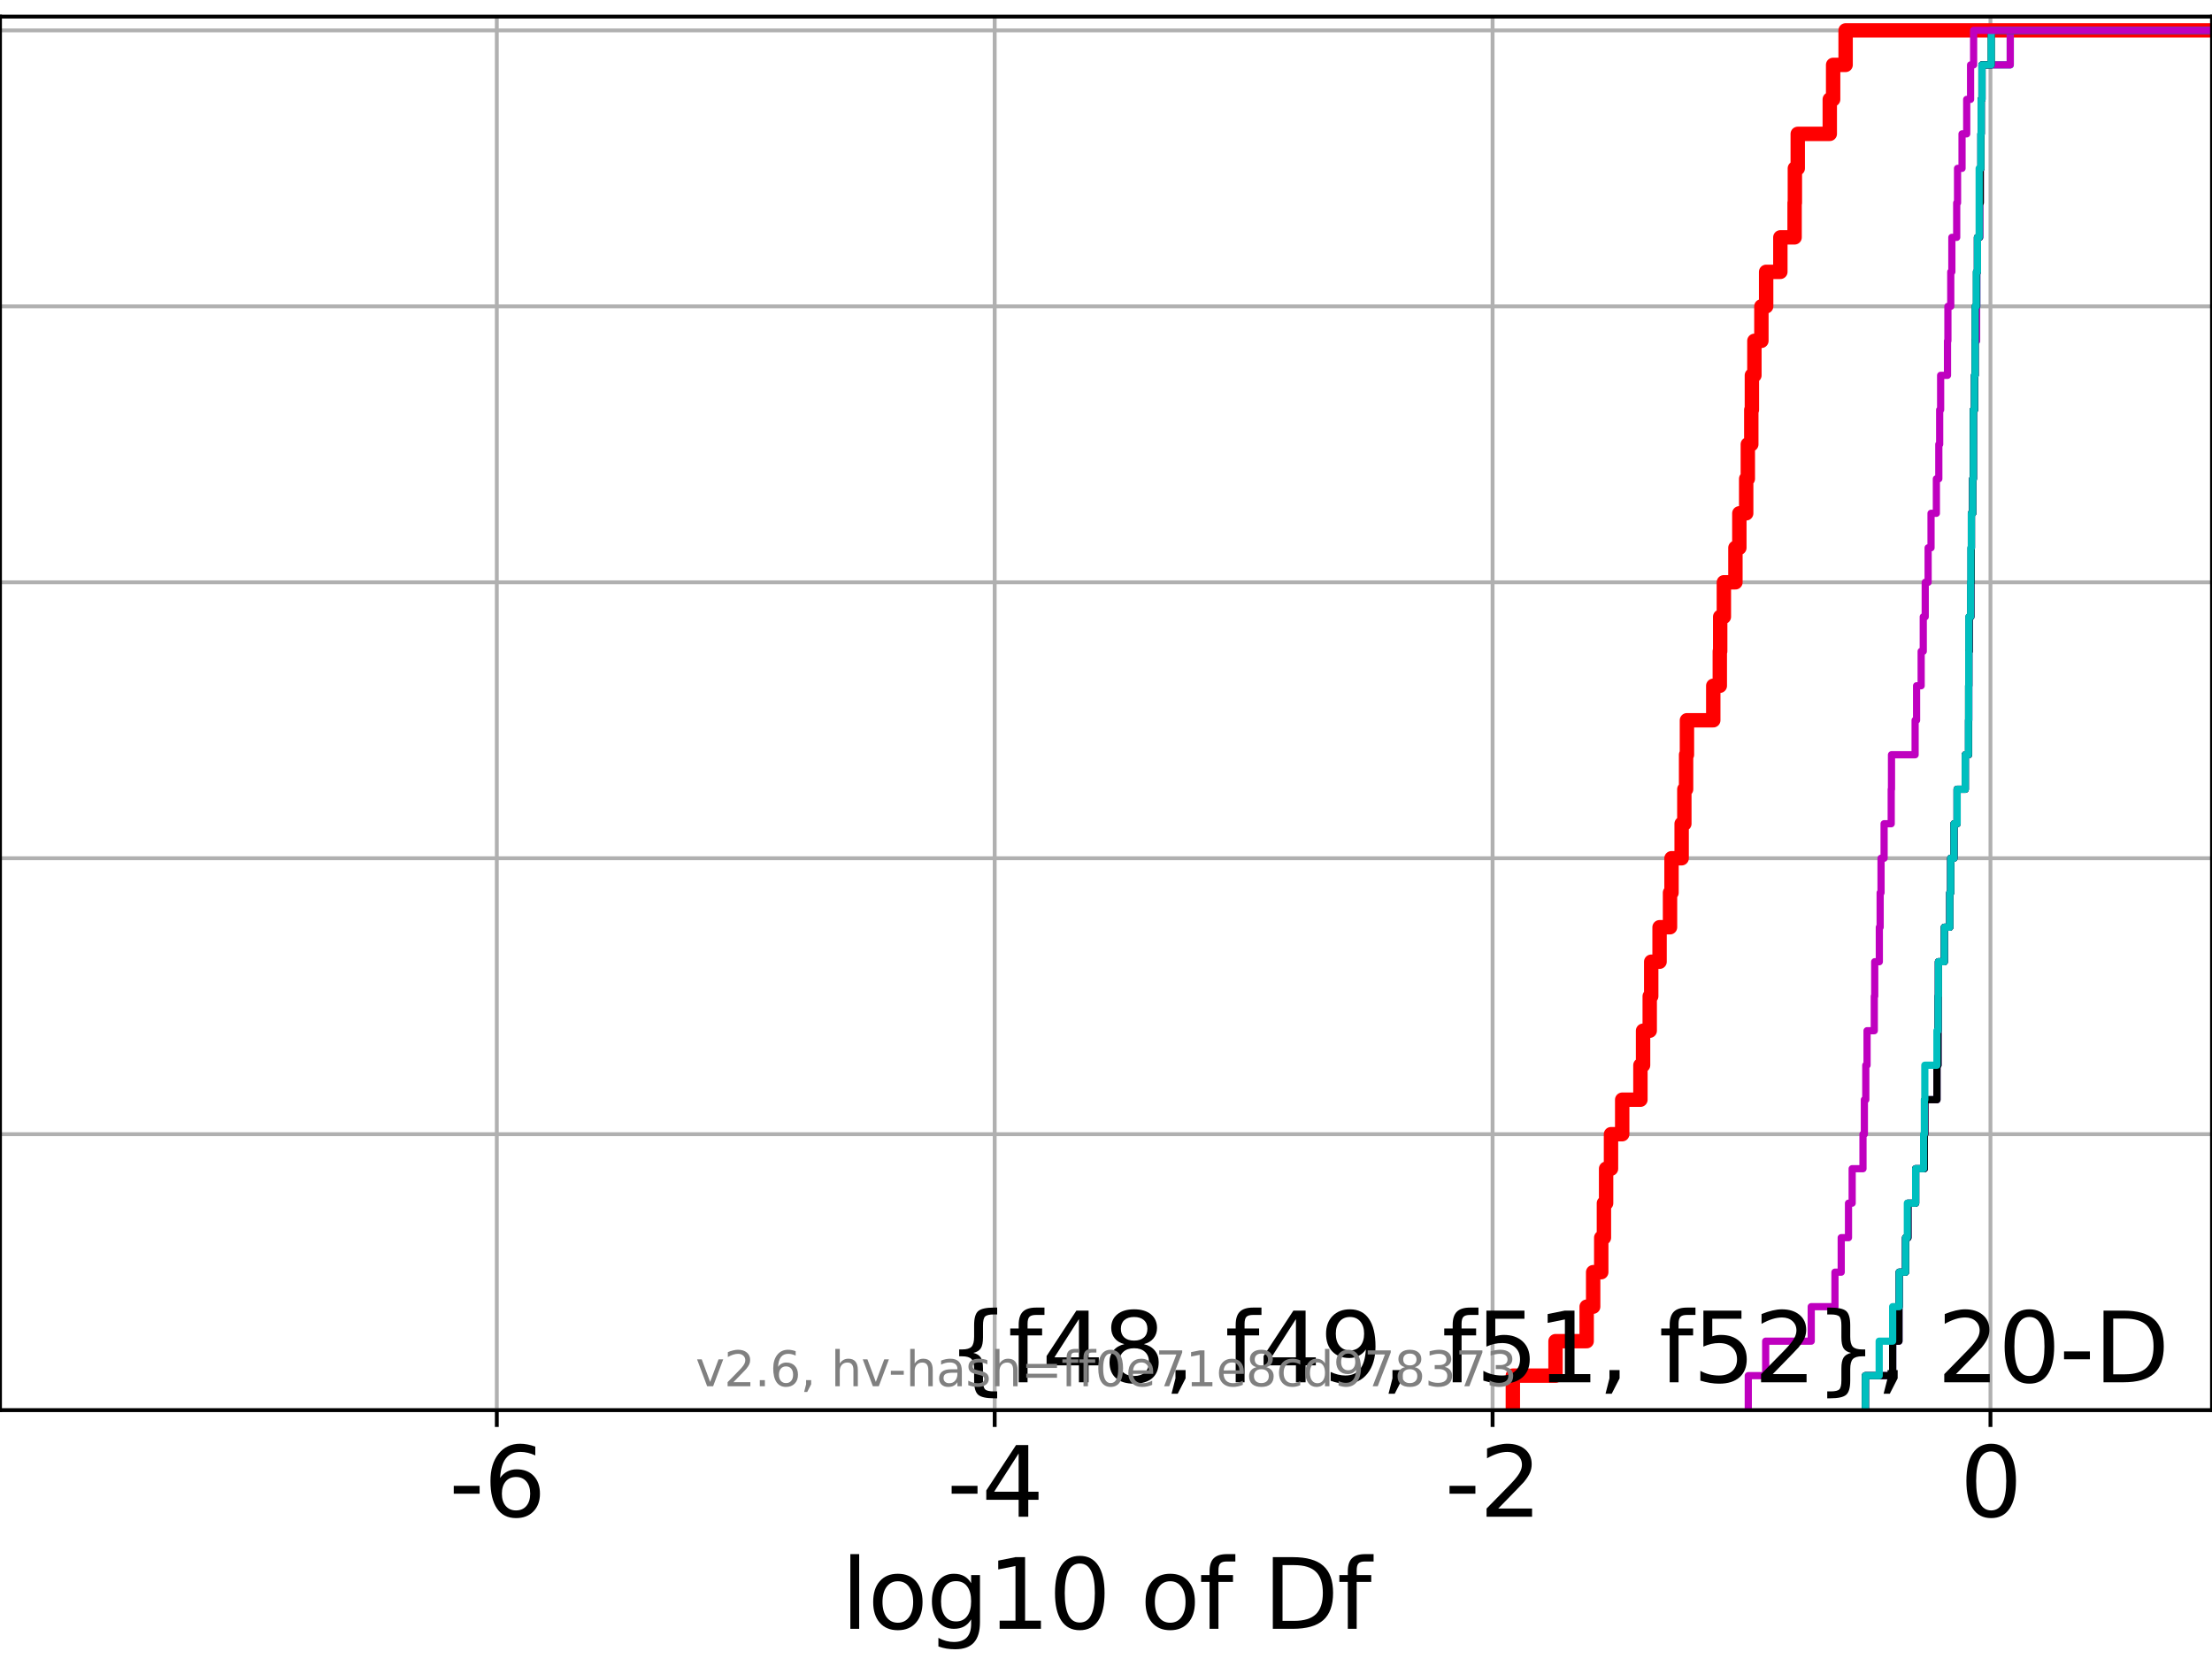<?xml version="1.0" encoding="utf-8" standalone="no"?>
<!DOCTYPE svg PUBLIC "-//W3C//DTD SVG 1.1//EN"
  "http://www.w3.org/Graphics/SVG/1.1/DTD/svg11.dtd">
<svg xmlns:xlink="http://www.w3.org/1999/xlink" width="460.8pt" height="345.6pt" viewBox="0 0 460.8 345.6" xmlns="http://www.w3.org/2000/svg" version="1.1">
 <defs>
  <style type="text/css">*{stroke-linejoin: round; stroke-linecap: butt}</style>
 </defs>
 <g id="figure_1">
  <g id="patch_1">
   <path d="M 0 345.6 
L 460.8 345.6 
L 460.8 0 
L 0 0 
z
" style="fill: #ffffff"/>
  </g>
  <g id="axes_1">
   <g id="patch_2">
    <path d="M 0 293.76 
L 460.8 293.76 
L 460.8 3.456 
L 0 3.456 
z
" style="fill: #ffffff"/>
   </g>
   <g id="matplotlib.axis_1">
    <g id="xtick_1">
     <g id="line2d_1">
      <path d="M 103.494 293.76 
L 103.494 3.456 
" clip-path="url(#paf11cc7b84)" style="fill: none; stroke: #b0b0b0; stroke-width: 0.8; stroke-linecap: square"/>
     </g>
     <g id="line2d_2">
      <defs>
       <path id="maadf916d24" d="M 0 0 
L 0 3.5 
" style="stroke: #000000; stroke-width: 0.8"/>
      </defs>
      <g>
       <use xlink:href="#maadf916d24" x="103.494" y="293.76" style="stroke: #000000; stroke-width: 0.8"/>
      </g>
     </g>
     <g id="text_1">
      <!-- -6 -->
      <g transform="translate(93.524 315.957) scale(0.2 -0.2)">
       <defs>
        <path id="DejaVuSans-2d" d="M 313 2009 
L 1997 2009 
L 1997 1497 
L 313 1497 
L 313 2009 
z
" transform="scale(0.016)"/>
        <path id="DejaVuSans-36" d="M 2113 2584 
Q 1688 2584 1439 2293 
Q 1191 2003 1191 1497 
Q 1191 994 1439 701 
Q 1688 409 2113 409 
Q 2538 409 2786 701 
Q 3034 994 3034 1497 
Q 3034 2003 2786 2293 
Q 2538 2584 2113 2584 
z
M 3366 4563 
L 3366 3988 
Q 3128 4100 2886 4159 
Q 2644 4219 2406 4219 
Q 1781 4219 1451 3797 
Q 1122 3375 1075 2522 
Q 1259 2794 1537 2939 
Q 1816 3084 2150 3084 
Q 2853 3084 3261 2657 
Q 3669 2231 3669 1497 
Q 3669 778 3244 343 
Q 2819 -91 2113 -91 
Q 1303 -91 875 529 
Q 447 1150 447 2328 
Q 447 3434 972 4092 
Q 1497 4750 2381 4750 
Q 2619 4750 2861 4703 
Q 3103 4656 3366 4563 
z
" transform="scale(0.016)"/>
       </defs>
       <use xlink:href="#DejaVuSans-2d"/>
       <use xlink:href="#DejaVuSans-36" x="36.084"/>
      </g>
     </g>
    </g>
    <g id="xtick_2">
     <g id="line2d_3">
      <path d="M 207.213 293.76 
L 207.213 3.456 
" clip-path="url(#paf11cc7b84)" style="fill: none; stroke: #b0b0b0; stroke-width: 0.8; stroke-linecap: square"/>
     </g>
     <g id="line2d_4">
      <g>
       <use xlink:href="#maadf916d24" x="207.213" y="293.76" style="stroke: #000000; stroke-width: 0.8"/>
      </g>
     </g>
     <g id="text_2">
      <!-- -4 -->
      <g transform="translate(197.243 315.957) scale(0.2 -0.2)">
       <defs>
        <path id="DejaVuSans-34" d="M 2419 4116 
L 825 1625 
L 2419 1625 
L 2419 4116 
z
M 2253 4666 
L 3047 4666 
L 3047 1625 
L 3713 1625 
L 3713 1100 
L 3047 1100 
L 3047 0 
L 2419 0 
L 2419 1100 
L 313 1100 
L 313 1709 
L 2253 4666 
z
" transform="scale(0.016)"/>
       </defs>
       <use xlink:href="#DejaVuSans-2d"/>
       <use xlink:href="#DejaVuSans-34" x="36.084"/>
      </g>
     </g>
    </g>
    <g id="xtick_3">
     <g id="line2d_5">
      <path d="M 310.931 293.76 
L 310.931 3.456 
" clip-path="url(#paf11cc7b84)" style="fill: none; stroke: #b0b0b0; stroke-width: 0.8; stroke-linecap: square"/>
     </g>
     <g id="line2d_6">
      <g>
       <use xlink:href="#maadf916d24" x="310.931" y="293.76" style="stroke: #000000; stroke-width: 0.8"/>
      </g>
     </g>
     <g id="text_3">
      <!-- -2 -->
      <g transform="translate(300.961 315.957) scale(0.2 -0.2)">
       <defs>
        <path id="DejaVuSans-32" d="M 1228 531 
L 3431 531 
L 3431 0 
L 469 0 
L 469 531 
Q 828 903 1448 1529 
Q 2069 2156 2228 2338 
Q 2531 2678 2651 2914 
Q 2772 3150 2772 3378 
Q 2772 3750 2511 3984 
Q 2250 4219 1831 4219 
Q 1534 4219 1204 4116 
Q 875 4013 500 3803 
L 500 4441 
Q 881 4594 1212 4672 
Q 1544 4750 1819 4750 
Q 2544 4750 2975 4387 
Q 3406 4025 3406 3419 
Q 3406 3131 3298 2873 
Q 3191 2616 2906 2266 
Q 2828 2175 2409 1742 
Q 1991 1309 1228 531 
z
" transform="scale(0.016)"/>
       </defs>
       <use xlink:href="#DejaVuSans-2d"/>
       <use xlink:href="#DejaVuSans-32" x="36.084"/>
      </g>
     </g>
    </g>
    <g id="xtick_4">
     <g id="line2d_7">
      <path d="M 414.65 293.76 
L 414.65 3.456 
" clip-path="url(#paf11cc7b84)" style="fill: none; stroke: #b0b0b0; stroke-width: 0.8; stroke-linecap: square"/>
     </g>
     <g id="line2d_8">
      <g>
       <use xlink:href="#maadf916d24" x="414.65" y="293.76" style="stroke: #000000; stroke-width: 0.8"/>
      </g>
     </g>
     <g id="text_4">
      <!-- 0 -->
      <g transform="translate(408.287 315.957) scale(0.2 -0.2)">
       <defs>
        <path id="DejaVuSans-30" d="M 2034 4250 
Q 1547 4250 1301 3770 
Q 1056 3291 1056 2328 
Q 1056 1369 1301 889 
Q 1547 409 2034 409 
Q 2525 409 2770 889 
Q 3016 1369 3016 2328 
Q 3016 3291 2770 3770 
Q 2525 4250 2034 4250 
z
M 2034 4750 
Q 2819 4750 3233 4129 
Q 3647 3509 3647 2328 
Q 3647 1150 3233 529 
Q 2819 -91 2034 -91 
Q 1250 -91 836 529 
Q 422 1150 422 2328 
Q 422 3509 836 4129 
Q 1250 4750 2034 4750 
z
" transform="scale(0.016)"/>
       </defs>
       <use xlink:href="#DejaVuSans-30"/>
      </g>
     </g>
    </g>
    <g id="text_5">
     <!-- log10 of Df -->
     <g transform="translate(175.214 339.313) scale(0.2 -0.2)">
      <defs>
       <path id="DejaVuSans-6c" d="M 603 4863 
L 1178 4863 
L 1178 0 
L 603 0 
L 603 4863 
z
" transform="scale(0.016)"/>
       <path id="DejaVuSans-6f" d="M 1959 3097 
Q 1497 3097 1228 2736 
Q 959 2375 959 1747 
Q 959 1119 1226 758 
Q 1494 397 1959 397 
Q 2419 397 2687 759 
Q 2956 1122 2956 1747 
Q 2956 2369 2687 2733 
Q 2419 3097 1959 3097 
z
M 1959 3584 
Q 2709 3584 3137 3096 
Q 3566 2609 3566 1747 
Q 3566 888 3137 398 
Q 2709 -91 1959 -91 
Q 1206 -91 779 398 
Q 353 888 353 1747 
Q 353 2609 779 3096 
Q 1206 3584 1959 3584 
z
" transform="scale(0.016)"/>
       <path id="DejaVuSans-67" d="M 2906 1791 
Q 2906 2416 2648 2759 
Q 2391 3103 1925 3103 
Q 1463 3103 1205 2759 
Q 947 2416 947 1791 
Q 947 1169 1205 825 
Q 1463 481 1925 481 
Q 2391 481 2648 825 
Q 2906 1169 2906 1791 
z
M 3481 434 
Q 3481 -459 3084 -895 
Q 2688 -1331 1869 -1331 
Q 1566 -1331 1297 -1286 
Q 1028 -1241 775 -1147 
L 775 -588 
Q 1028 -725 1275 -790 
Q 1522 -856 1778 -856 
Q 2344 -856 2625 -561 
Q 2906 -266 2906 331 
L 2906 616 
Q 2728 306 2450 153 
Q 2172 0 1784 0 
Q 1141 0 747 490 
Q 353 981 353 1791 
Q 353 2603 747 3093 
Q 1141 3584 1784 3584 
Q 2172 3584 2450 3431 
Q 2728 3278 2906 2969 
L 2906 3500 
L 3481 3500 
L 3481 434 
z
" transform="scale(0.016)"/>
       <path id="DejaVuSans-31" d="M 794 531 
L 1825 531 
L 1825 4091 
L 703 3866 
L 703 4441 
L 1819 4666 
L 2450 4666 
L 2450 531 
L 3481 531 
L 3481 0 
L 794 0 
L 794 531 
z
" transform="scale(0.016)"/>
       <path id="DejaVuSans-20" transform="scale(0.016)"/>
       <path id="DejaVuSans-66" d="M 2375 4863 
L 2375 4384 
L 1825 4384 
Q 1516 4384 1395 4259 
Q 1275 4134 1275 3809 
L 1275 3500 
L 2222 3500 
L 2222 3053 
L 1275 3053 
L 1275 0 
L 697 0 
L 697 3053 
L 147 3053 
L 147 3500 
L 697 3500 
L 697 3744 
Q 697 4328 969 4595 
Q 1241 4863 1831 4863 
L 2375 4863 
z
" transform="scale(0.016)"/>
       <path id="DejaVuSans-44" d="M 1259 4147 
L 1259 519 
L 2022 519 
Q 2988 519 3436 956 
Q 3884 1394 3884 2338 
Q 3884 3275 3436 3711 
Q 2988 4147 2022 4147 
L 1259 4147 
z
M 628 4666 
L 1925 4666 
Q 3281 4666 3915 4102 
Q 4550 3538 4550 2338 
Q 4550 1131 3912 565 
Q 3275 0 1925 0 
L 628 0 
L 628 4666 
z
" transform="scale(0.016)"/>
      </defs>
      <use xlink:href="#DejaVuSans-6c"/>
      <use xlink:href="#DejaVuSans-6f" x="27.783"/>
      <use xlink:href="#DejaVuSans-67" x="88.965"/>
      <use xlink:href="#DejaVuSans-31" x="152.441"/>
      <use xlink:href="#DejaVuSans-30" x="216.064"/>
      <use xlink:href="#DejaVuSans-20" x="279.688"/>
      <use xlink:href="#DejaVuSans-6f" x="311.475"/>
      <use xlink:href="#DejaVuSans-66" x="372.656"/>
      <use xlink:href="#DejaVuSans-20" x="407.861"/>
      <use xlink:href="#DejaVuSans-44" x="439.648"/>
      <use xlink:href="#DejaVuSans-66" x="516.65"/>
     </g>
    </g>
   </g>
   <g id="matplotlib.axis_2">
    <g id="ytick_1">
     <g id="line2d_9">
      <path d="M 0 293.76 
L 460.8 293.76 
" clip-path="url(#paf11cc7b84)" style="fill: none; stroke: #b0b0b0; stroke-width: 0.8; stroke-linecap: square"/>
     </g>
     <g id="line2d_10">
      <defs>
       <path id="mb975c87c6c" d="M 0 0 
L -3.5 0 
" style="stroke: #000000; stroke-width: 0.8"/>
      </defs>
      <g>
       <use xlink:href="#mb975c87c6c" x="0" y="293.76" style="stroke: #000000; stroke-width: 0.8"/>
      </g>
     </g>
    </g>
    <g id="ytick_2">
     <g id="line2d_11">
      <path d="M 0 236.274 
L 460.8 236.274 
" clip-path="url(#paf11cc7b84)" style="fill: none; stroke: #b0b0b0; stroke-width: 0.8; stroke-linecap: square"/>
     </g>
     <g id="line2d_12">
      <g>
       <use xlink:href="#mb975c87c6c" x="0" y="236.274" style="stroke: #000000; stroke-width: 0.8"/>
      </g>
     </g>
    </g>
    <g id="ytick_3">
     <g id="line2d_13">
      <path d="M 0 178.788 
L 460.8 178.788 
" clip-path="url(#paf11cc7b84)" style="fill: none; stroke: #b0b0b0; stroke-width: 0.8; stroke-linecap: square"/>
     </g>
     <g id="line2d_14">
      <g>
       <use xlink:href="#mb975c87c6c" x="0" y="178.788" style="stroke: #000000; stroke-width: 0.8"/>
      </g>
     </g>
    </g>
    <g id="ytick_4">
     <g id="line2d_15">
      <path d="M 0 121.302 
L 460.8 121.302 
" clip-path="url(#paf11cc7b84)" style="fill: none; stroke: #b0b0b0; stroke-width: 0.8; stroke-linecap: square"/>
     </g>
     <g id="line2d_16">
      <g>
       <use xlink:href="#mb975c87c6c" x="0" y="121.302" style="stroke: #000000; stroke-width: 0.8"/>
      </g>
     </g>
    </g>
    <g id="ytick_5">
     <g id="line2d_17">
      <path d="M 0 63.816 
L 460.8 63.816 
" clip-path="url(#paf11cc7b84)" style="fill: none; stroke: #b0b0b0; stroke-width: 0.8; stroke-linecap: square"/>
     </g>
     <g id="line2d_18">
      <g>
       <use xlink:href="#mb975c87c6c" x="0" y="63.816" style="stroke: #000000; stroke-width: 0.8"/>
      </g>
     </g>
    </g>
    <g id="ytick_6">
     <g id="line2d_19">
      <path d="M 0 6.33 
L 460.8 6.33 
" clip-path="url(#paf11cc7b84)" style="fill: none; stroke: #b0b0b0; stroke-width: 0.8; stroke-linecap: square"/>
     </g>
     <g id="line2d_20">
      <g>
       <use xlink:href="#mb975c87c6c" x="0" y="6.33" style="stroke: #000000; stroke-width: 0.8"/>
      </g>
     </g>
    </g>
   </g>
   <g id="line2d_21">
    <path d="M 315.155 293.76 
L 315.155 286.574 
L 324.044 286.574 
L 324.044 279.389 
L 330.531 279.389 
L 330.531 272.203 
L 331.885 272.203 
L 331.885 265.017 
L 333.568 265.017 
L 333.568 257.831 
L 334.126 257.831 
L 334.126 250.646 
L 334.581 250.646 
L 334.581 243.46 
L 335.6 243.46 
L 335.6 236.274 
L 337.935 236.274 
L 337.935 229.088 
L 341.729 229.088 
L 341.729 221.903 
L 342.281 221.903 
L 342.281 214.717 
L 343.667 214.717 
L 343.667 207.531 
L 343.978 207.531 
L 343.978 200.345 
L 345.719 200.345 
L 345.719 193.16 
L 347.894 193.16 
L 347.894 185.974 
L 348.205 185.974 
L 348.205 178.788 
L 350.316 178.788 
L 350.316 171.602 
L 350.879 171.602 
L 350.879 164.417 
L 351.242 164.417 
L 351.242 157.231 
L 351.42 157.231 
L 351.42 150.045 
L 356.904 150.045 
L 356.904 142.859 
L 358.266 142.859 
L 358.266 135.674 
L 358.346 135.674 
L 358.346 128.488 
L 359.114 128.488 
L 359.114 121.302 
L 361.52 121.302 
L 361.52 114.116 
L 362.337 114.116 
L 362.337 106.931 
L 363.763 106.931 
L 363.763 99.745 
L 364.104 99.745 
L 364.104 92.559 
L 364.825 92.559 
L 364.825 85.373 
L 364.952 85.373 
L 364.952 78.188 
L 365.473 78.188 
L 365.473 71.002 
L 366.93 71.002 
L 366.93 63.816 
L 367.92 63.816 
L 367.92 56.63 
L 370.88 56.63 
L 370.88 49.445 
L 373.847 49.445 
L 373.847 42.259 
L 373.904 42.259 
L 373.904 35.073 
L 374.504 35.073 
L 374.504 27.888 
L 381.176 27.888 
L 381.176 20.702 
L 381.875 20.702 
L 381.875 13.516 
L 384.475 13.516 
L 384.475 6.33 
L 384.475 6.33 
L 384.475 6.33 
L 460.8 6.33 
" clip-path="url(#paf11cc7b84)" style="fill: none; stroke: #ff0000; stroke-width: 3; stroke-linecap: square"/>
   </g>
   <g id="line2d_22">
    <path d="M 388.591 293.76 
L 388.591 286.574 
L 394.275 286.574 
L 394.275 279.389 
L 395.579 279.389 
L 395.579 272.203 
L 395.636 272.203 
L 395.636 265.017 
L 396.964 265.017 
L 396.964 257.831 
L 397.457 257.831 
L 397.457 250.646 
L 399.065 250.646 
L 399.065 243.46 
L 400.879 243.46 
L 400.879 236.274 
L 400.976 236.274 
L 400.976 229.088 
L 403.498 229.088 
L 403.498 221.903 
L 403.712 221.903 
L 403.712 214.717 
L 403.746 214.717 
L 403.746 207.531 
L 403.811 207.531 
L 403.811 200.345 
L 405.045 200.345 
L 405.045 193.16 
L 406.178 193.16 
L 406.178 185.974 
L 406.367 185.974 
L 406.367 178.788 
L 407.051 178.788 
L 407.051 171.602 
L 407.706 171.602 
L 407.706 164.417 
L 409.399 164.417 
L 409.399 157.231 
L 410.103 157.231 
L 410.103 150.045 
L 410.129 150.045 
L 410.129 142.859 
L 410.14 142.859 
L 410.14 135.674 
L 410.22 135.674 
L 410.22 128.488 
L 410.56 128.488 
L 410.56 121.302 
L 410.646 121.302 
L 410.646 114.116 
L 410.674 114.116 
L 410.674 106.931 
L 410.949 106.931 
L 410.949 99.745 
L 411.089 99.745 
L 411.089 92.559 
L 411.091 92.559 
L 411.091 85.373 
L 411.337 85.373 
L 411.337 78.188 
L 411.448 78.188 
L 411.448 71.002 
L 411.762 71.002 
L 411.762 63.816 
L 411.803 63.816 
L 411.803 56.63 
L 411.94 56.63 
L 411.94 49.445 
L 412.411 49.445 
L 412.411 42.259 
L 412.521 42.259 
L 412.521 35.073 
L 412.682 35.073 
L 412.682 27.888 
L 412.717 27.888 
L 412.717 20.702 
L 412.88 20.702 
L 412.88 13.516 
L 418.773 13.516 
L 418.773 6.33 
L 418.773 6.33 
L 418.773 6.33 
L 460.8 6.33 
" clip-path="url(#paf11cc7b84)" style="fill: none; stroke: #00bfbf; stroke-width: 1.5; stroke-linecap: square"/>
   </g>
   <g id="line2d_23">
    <path d="M 388.591 293.76 
L 388.591 286.574 
L 394.275 286.574 
L 394.275 279.389 
L 395.579 279.389 
L 395.579 272.203 
L 395.636 272.203 
L 395.636 265.017 
L 396.964 265.017 
L 396.964 257.831 
L 397.457 257.831 
L 397.457 250.646 
L 399.065 250.646 
L 399.065 243.46 
L 400.879 243.46 
L 400.879 236.274 
L 400.976 236.274 
L 400.976 229.088 
L 403.498 229.088 
L 403.498 221.903 
L 403.712 221.903 
L 403.712 214.717 
L 403.746 214.717 
L 403.746 207.531 
L 403.811 207.531 
L 403.811 200.345 
L 405.045 200.345 
L 405.045 193.16 
L 406.178 193.16 
L 406.178 185.974 
L 406.367 185.974 
L 406.367 178.788 
L 407.051 178.788 
L 407.051 171.602 
L 407.706 171.602 
L 407.706 164.417 
L 409.399 164.417 
L 409.399 157.231 
L 410.103 157.231 
L 410.103 150.045 
L 410.129 150.045 
L 410.129 142.859 
L 410.14 142.859 
L 410.14 135.674 
L 410.22 135.674 
L 410.22 128.488 
L 410.56 128.488 
L 410.56 121.302 
L 410.646 121.302 
L 410.646 114.116 
L 410.674 114.116 
L 410.674 106.931 
L 410.949 106.931 
L 410.949 99.745 
L 411.089 99.745 
L 411.089 92.559 
L 411.091 92.559 
L 411.091 85.373 
L 411.337 85.373 
L 411.337 78.188 
L 411.448 78.188 
L 411.448 71.002 
L 411.762 71.002 
L 411.762 63.816 
L 411.803 63.816 
L 411.803 56.63 
L 411.94 56.63 
L 411.94 49.445 
L 412.411 49.445 
L 412.411 42.259 
L 412.521 42.259 
L 412.521 35.073 
L 412.682 35.073 
L 412.682 27.888 
L 412.717 27.888 
L 412.717 20.702 
L 412.88 20.702 
L 412.88 13.516 
L 418.773 13.516 
L 418.773 6.33 
L 418.773 6.33 
L 418.773 6.33 
L 460.8 6.33 
" clip-path="url(#paf11cc7b84)" style="fill: none; stroke: #bf00bf; stroke-width: 1.5; stroke-linecap: square"/>
   </g>
   <g id="line2d_24">
    <path d="M 388.591 293.76 
L 388.591 286.574 
L 394.275 286.574 
L 394.275 279.389 
L 395.579 279.389 
L 395.579 272.203 
L 395.636 272.203 
L 395.636 265.017 
L 396.964 265.017 
L 396.964 257.831 
L 397.457 257.831 
L 397.457 250.646 
L 399.065 250.646 
L 399.065 243.46 
L 400.879 243.46 
L 400.879 236.274 
L 400.976 236.274 
L 400.976 229.088 
L 403.498 229.088 
L 403.498 221.903 
L 403.712 221.903 
L 403.712 214.717 
L 403.746 214.717 
L 403.746 207.531 
L 403.811 207.531 
L 403.811 200.345 
L 405.045 200.345 
L 405.045 193.16 
L 406.178 193.16 
L 406.178 185.974 
L 406.367 185.974 
L 406.367 178.788 
L 407.051 178.788 
L 407.051 171.602 
L 407.706 171.602 
L 407.706 164.417 
L 409.399 164.417 
L 409.399 157.231 
L 410.102 157.231 
L 410.102 150.045 
L 410.103 150.045 
L 410.103 142.859 
L 410.129 142.859 
L 410.129 135.674 
L 410.22 135.674 
L 410.22 128.488 
L 410.56 128.488 
L 410.56 121.302 
L 410.646 121.302 
L 410.646 114.116 
L 410.674 114.116 
L 410.674 106.931 
L 410.949 106.931 
L 410.949 99.745 
L 411.089 99.745 
L 411.089 92.559 
L 411.091 92.559 
L 411.091 85.373 
L 411.337 85.373 
L 411.337 78.188 
L 411.448 78.188 
L 411.448 71.002 
L 411.464 71.002 
L 411.464 63.816 
L 411.74 63.816 
L 411.74 56.63 
L 411.94 56.63 
L 411.94 49.445 
L 412.34 49.445 
L 412.34 42.259 
L 412.521 42.259 
L 412.521 35.073 
L 412.682 35.073 
L 412.682 27.888 
L 412.717 27.888 
L 412.717 20.702 
L 412.88 20.702 
L 412.88 13.516 
L 414.811 13.516 
L 414.811 6.33 
L 414.811 6.33 
L 414.811 6.33 
L 460.8 6.33 
" clip-path="url(#paf11cc7b84)" style="fill: none; stroke: #000000; stroke-width: 1.5; stroke-linecap: square"/>
   </g>
   <g id="line2d_25">
    <path d="M 388.591 293.76 
L 388.591 286.574 
L 391.469 286.574 
L 391.469 279.389 
L 394.275 279.389 
L 394.275 272.203 
L 395.636 272.203 
L 395.636 265.017 
L 396.964 265.017 
L 396.964 257.831 
L 397.335 257.831 
L 397.335 250.646 
L 399.065 250.646 
L 399.065 243.46 
L 400.725 243.46 
L 400.725 236.274 
L 400.879 236.274 
L 400.879 229.088 
L 400.976 229.088 
L 400.976 221.903 
L 403.498 221.903 
L 403.498 214.717 
L 403.746 214.717 
L 403.746 207.531 
L 403.811 207.531 
L 403.811 200.345 
L 405.045 200.345 
L 405.045 193.16 
L 406.178 193.16 
L 406.178 185.974 
L 406.367 185.974 
L 406.367 178.788 
L 407.051 178.788 
L 407.051 171.602 
L 407.706 171.602 
L 407.706 164.417 
L 409.399 164.417 
L 409.399 157.231 
L 410.066 157.231 
L 410.066 150.045 
L 410.103 150.045 
L 410.103 142.859 
L 410.129 142.859 
L 410.129 135.674 
L 410.142 135.674 
L 410.142 128.488 
L 410.513 128.488 
L 410.513 121.302 
L 410.56 121.302 
L 410.56 114.116 
L 410.674 114.116 
L 410.674 106.931 
L 410.949 106.931 
L 410.949 99.745 
L 411.089 99.745 
L 411.089 92.559 
L 411.091 92.559 
L 411.091 85.373 
L 411.321 85.373 
L 411.321 78.188 
L 411.448 78.188 
L 411.448 71.002 
L 411.463 71.002 
L 411.463 63.816 
L 411.7 63.816 
L 411.7 56.63 
L 411.94 56.63 
L 411.94 49.445 
L 412.296 49.445 
L 412.296 42.259 
L 412.297 42.259 
L 412.297 35.073 
L 412.642 35.073 
L 412.642 27.888 
L 412.717 27.888 
L 412.717 20.702 
L 412.88 20.702 
L 412.88 13.516 
L 414.811 13.516 
L 414.811 6.33 
L 414.811 6.33 
L 414.811 6.33 
L 460.8 6.33 
" clip-path="url(#paf11cc7b84)" style="fill: none; stroke: #00bfbf; stroke-width: 1.5; stroke-linecap: square"/>
   </g>
   <g id="line2d_26">
    <path d="M 364.2 293.76 
L 364.2 286.574 
L 367.823 286.574 
L 367.823 279.389 
L 377.313 279.389 
L 377.313 272.203 
L 382.256 272.203 
L 382.256 265.017 
L 383.559 265.017 
L 383.559 257.831 
L 385.076 257.831 
L 385.076 250.646 
L 385.84 250.646 
L 385.84 243.46 
L 388.094 243.46 
L 388.094 236.274 
L 388.382 236.274 
L 388.382 229.088 
L 388.678 229.088 
L 388.678 221.903 
L 388.942 221.903 
L 388.942 214.717 
L 390.448 214.717 
L 390.448 207.531 
L 390.539 207.531 
L 390.539 200.345 
L 391.499 200.345 
L 391.499 193.16 
L 391.671 193.16 
L 391.671 185.974 
L 391.855 185.974 
L 391.855 178.788 
L 392.492 178.788 
L 392.492 171.602 
L 393.975 171.602 
L 393.975 164.417 
L 394.033 164.417 
L 394.033 157.231 
L 398.952 157.231 
L 398.952 150.045 
L 399.257 150.045 
L 399.257 142.859 
L 400.212 142.859 
L 400.212 135.674 
L 400.651 135.674 
L 400.651 128.488 
L 401.061 128.488 
L 401.061 121.302 
L 401.663 121.302 
L 401.663 114.116 
L 402.27 114.116 
L 402.27 106.931 
L 403.381 106.931 
L 403.381 99.745 
L 403.89 99.745 
L 403.89 92.559 
L 404.068 92.559 
L 404.068 85.373 
L 404.27 85.373 
L 404.27 78.188 
L 405.7 78.188 
L 405.7 71.002 
L 405.784 71.002 
L 405.784 63.816 
L 406.378 63.816 
L 406.378 56.63 
L 406.606 56.63 
L 406.606 49.445 
L 407.617 49.445 
L 407.617 42.259 
L 407.792 42.259 
L 407.792 35.073 
L 408.729 35.073 
L 408.729 27.888 
L 409.701 27.888 
L 409.701 20.702 
L 410.506 20.702 
L 410.506 13.516 
L 411.141 13.516 
L 411.141 6.33 
L 411.141 6.33 
L 411.141 6.33 
L 460.8 6.33 
" clip-path="url(#paf11cc7b84)" style="fill: none; stroke: #bf00bf; stroke-width: 1.5; stroke-linecap: square"/>
   </g>
   <g id="patch_3">
    <path d="M 0 293.76 
L 0 3.456 
" style="fill: none; stroke: #000000; stroke-width: 0.8; stroke-linejoin: miter; stroke-linecap: square"/>
   </g>
   <g id="patch_4">
    <path d="M 460.8 293.76 
L 460.8 3.456 
" style="fill: none; stroke: #000000; stroke-width: 0.8; stroke-linejoin: miter; stroke-linecap: square"/>
   </g>
   <g id="patch_5">
    <path d="M -0 293.76 
L 460.8 293.76 
" style="fill: none; stroke: #000000; stroke-width: 0.8; stroke-linejoin: miter; stroke-linecap: square"/>
   </g>
   <g id="patch_6">
    <path d="M -0 3.456 
L 460.8 3.456 
" style="fill: none; stroke: #000000; stroke-width: 0.8; stroke-linejoin: miter; stroke-linecap: square"/>
   </g>
   <g id="text_6">
    <!-- {f48, f49, f51, f52}, 20-D -->
    <g transform="translate(197.256 287.954) scale(0.2 -0.2)">
     <defs>
      <path id="DejaVuSans-7b" d="M 3272 -594 
L 3272 -1044 
L 3078 -1044 
Q 2300 -1044 2036 -812 
Q 1772 -581 1772 109 
L 1772 856 
Q 1772 1328 1603 1509 
Q 1434 1691 991 1691 
L 800 1691 
L 800 2138 
L 991 2138 
Q 1438 2138 1605 2317 
Q 1772 2497 1772 2963 
L 1772 3713 
Q 1772 4403 2036 4633 
Q 2300 4863 3078 4863 
L 3272 4863 
L 3272 4416 
L 3059 4416 
Q 2619 4416 2484 4278 
Q 2350 4141 2350 3700 
L 2350 2925 
Q 2350 2434 2208 2212 
Q 2066 1991 1722 1913 
Q 2069 1828 2209 1606 
Q 2350 1384 2350 897 
L 2350 122 
Q 2350 -319 2484 -456 
Q 2619 -594 3059 -594 
L 3272 -594 
z
" transform="scale(0.016)"/>
      <path id="DejaVuSans-38" d="M 2034 2216 
Q 1584 2216 1326 1975 
Q 1069 1734 1069 1313 
Q 1069 891 1326 650 
Q 1584 409 2034 409 
Q 2484 409 2743 651 
Q 3003 894 3003 1313 
Q 3003 1734 2745 1975 
Q 2488 2216 2034 2216 
z
M 1403 2484 
Q 997 2584 770 2862 
Q 544 3141 544 3541 
Q 544 4100 942 4425 
Q 1341 4750 2034 4750 
Q 2731 4750 3128 4425 
Q 3525 4100 3525 3541 
Q 3525 3141 3298 2862 
Q 3072 2584 2669 2484 
Q 3125 2378 3379 2068 
Q 3634 1759 3634 1313 
Q 3634 634 3220 271 
Q 2806 -91 2034 -91 
Q 1263 -91 848 271 
Q 434 634 434 1313 
Q 434 1759 690 2068 
Q 947 2378 1403 2484 
z
M 1172 3481 
Q 1172 3119 1398 2916 
Q 1625 2713 2034 2713 
Q 2441 2713 2670 2916 
Q 2900 3119 2900 3481 
Q 2900 3844 2670 4047 
Q 2441 4250 2034 4250 
Q 1625 4250 1398 4047 
Q 1172 3844 1172 3481 
z
" transform="scale(0.016)"/>
      <path id="DejaVuSans-2c" d="M 750 794 
L 1409 794 
L 1409 256 
L 897 -744 
L 494 -744 
L 750 256 
L 750 794 
z
" transform="scale(0.016)"/>
      <path id="DejaVuSans-39" d="M 703 97 
L 703 672 
Q 941 559 1184 500 
Q 1428 441 1663 441 
Q 2288 441 2617 861 
Q 2947 1281 2994 2138 
Q 2813 1869 2534 1725 
Q 2256 1581 1919 1581 
Q 1219 1581 811 2004 
Q 403 2428 403 3163 
Q 403 3881 828 4315 
Q 1253 4750 1959 4750 
Q 2769 4750 3195 4129 
Q 3622 3509 3622 2328 
Q 3622 1225 3098 567 
Q 2575 -91 1691 -91 
Q 1453 -91 1209 -44 
Q 966 3 703 97 
z
M 1959 2075 
Q 2384 2075 2632 2365 
Q 2881 2656 2881 3163 
Q 2881 3666 2632 3958 
Q 2384 4250 1959 4250 
Q 1534 4250 1286 3958 
Q 1038 3666 1038 3163 
Q 1038 2656 1286 2365 
Q 1534 2075 1959 2075 
z
" transform="scale(0.016)"/>
      <path id="DejaVuSans-35" d="M 691 4666 
L 3169 4666 
L 3169 4134 
L 1269 4134 
L 1269 2991 
Q 1406 3038 1543 3061 
Q 1681 3084 1819 3084 
Q 2600 3084 3056 2656 
Q 3513 2228 3513 1497 
Q 3513 744 3044 326 
Q 2575 -91 1722 -91 
Q 1428 -91 1123 -41 
Q 819 9 494 109 
L 494 744 
Q 775 591 1075 516 
Q 1375 441 1709 441 
Q 2250 441 2565 725 
Q 2881 1009 2881 1497 
Q 2881 1984 2565 2268 
Q 2250 2553 1709 2553 
Q 1456 2553 1204 2497 
Q 953 2441 691 2322 
L 691 4666 
z
" transform="scale(0.016)"/>
      <path id="DejaVuSans-7d" d="M 800 -594 
L 1019 -594 
Q 1456 -594 1589 -459 
Q 1722 -325 1722 122 
L 1722 897 
Q 1722 1384 1862 1606 
Q 2003 1828 2350 1913 
Q 2003 1991 1862 2212 
Q 1722 2434 1722 2925 
L 1722 3700 
Q 1722 4144 1589 4280 
Q 1456 4416 1019 4416 
L 800 4416 
L 800 4863 
L 997 4863 
Q 1775 4863 2036 4633 
Q 2297 4403 2297 3713 
L 2297 2963 
Q 2297 2497 2465 2317 
Q 2634 2138 3078 2138 
L 3272 2138 
L 3272 1691 
L 3078 1691 
Q 2634 1691 2465 1509 
Q 2297 1328 2297 856 
L 2297 109 
Q 2297 -581 2036 -812 
Q 1775 -1044 997 -1044 
L 800 -1044 
L 800 -594 
z
" transform="scale(0.016)"/>
     </defs>
     <use xlink:href="#DejaVuSans-7b"/>
     <use xlink:href="#DejaVuSans-66" x="63.623"/>
     <use xlink:href="#DejaVuSans-34" x="98.828"/>
     <use xlink:href="#DejaVuSans-38" x="162.451"/>
     <use xlink:href="#DejaVuSans-2c" x="226.074"/>
     <use xlink:href="#DejaVuSans-20" x="257.861"/>
     <use xlink:href="#DejaVuSans-66" x="289.648"/>
     <use xlink:href="#DejaVuSans-34" x="324.854"/>
     <use xlink:href="#DejaVuSans-39" x="388.477"/>
     <use xlink:href="#DejaVuSans-2c" x="452.1"/>
     <use xlink:href="#DejaVuSans-20" x="483.887"/>
     <use xlink:href="#DejaVuSans-66" x="515.674"/>
     <use xlink:href="#DejaVuSans-35" x="550.879"/>
     <use xlink:href="#DejaVuSans-31" x="614.502"/>
     <use xlink:href="#DejaVuSans-2c" x="678.125"/>
     <use xlink:href="#DejaVuSans-20" x="709.912"/>
     <use xlink:href="#DejaVuSans-66" x="741.699"/>
     <use xlink:href="#DejaVuSans-35" x="776.904"/>
     <use xlink:href="#DejaVuSans-32" x="840.527"/>
     <use xlink:href="#DejaVuSans-7d" x="904.15"/>
     <use xlink:href="#DejaVuSans-2c" x="967.773"/>
     <use xlink:href="#DejaVuSans-20" x="999.561"/>
     <use xlink:href="#DejaVuSans-32" x="1031.348"/>
     <use xlink:href="#DejaVuSans-30" x="1094.971"/>
     <use xlink:href="#DejaVuSans-2d" x="1158.594"/>
     <use xlink:href="#DejaVuSans-44" x="1194.678"/>
    </g>
   </g>
   <g id="text_7">
    <!-- v2.6, hv-hash=ff0e71e8cd978373 -->
    <g style="fill: #808080" transform="translate(144.905 288.777) scale(0.1 -0.1)">
     <defs>
      <path id="DejaVuSans-76" d="M 191 3500 
L 800 3500 
L 1894 563 
L 2988 3500 
L 3597 3500 
L 2284 0 
L 1503 0 
L 191 3500 
z
" transform="scale(0.016)"/>
      <path id="DejaVuSans-2e" d="M 684 794 
L 1344 794 
L 1344 0 
L 684 0 
L 684 794 
z
" transform="scale(0.016)"/>
      <path id="DejaVuSans-68" d="M 3513 2113 
L 3513 0 
L 2938 0 
L 2938 2094 
Q 2938 2591 2744 2837 
Q 2550 3084 2163 3084 
Q 1697 3084 1428 2787 
Q 1159 2491 1159 1978 
L 1159 0 
L 581 0 
L 581 4863 
L 1159 4863 
L 1159 2956 
Q 1366 3272 1645 3428 
Q 1925 3584 2291 3584 
Q 2894 3584 3203 3211 
Q 3513 2838 3513 2113 
z
" transform="scale(0.016)"/>
      <path id="DejaVuSans-61" d="M 2194 1759 
Q 1497 1759 1228 1600 
Q 959 1441 959 1056 
Q 959 750 1161 570 
Q 1363 391 1709 391 
Q 2188 391 2477 730 
Q 2766 1069 2766 1631 
L 2766 1759 
L 2194 1759 
z
M 3341 1997 
L 3341 0 
L 2766 0 
L 2766 531 
Q 2569 213 2275 61 
Q 1981 -91 1556 -91 
Q 1019 -91 701 211 
Q 384 513 384 1019 
Q 384 1609 779 1909 
Q 1175 2209 1959 2209 
L 2766 2209 
L 2766 2266 
Q 2766 2663 2505 2880 
Q 2244 3097 1772 3097 
Q 1472 3097 1187 3025 
Q 903 2953 641 2809 
L 641 3341 
Q 956 3463 1253 3523 
Q 1550 3584 1831 3584 
Q 2591 3584 2966 3190 
Q 3341 2797 3341 1997 
z
" transform="scale(0.016)"/>
      <path id="DejaVuSans-73" d="M 2834 3397 
L 2834 2853 
Q 2591 2978 2328 3040 
Q 2066 3103 1784 3103 
Q 1356 3103 1142 2972 
Q 928 2841 928 2578 
Q 928 2378 1081 2264 
Q 1234 2150 1697 2047 
L 1894 2003 
Q 2506 1872 2764 1633 
Q 3022 1394 3022 966 
Q 3022 478 2636 193 
Q 2250 -91 1575 -91 
Q 1294 -91 989 -36 
Q 684 19 347 128 
L 347 722 
Q 666 556 975 473 
Q 1284 391 1588 391 
Q 1994 391 2212 530 
Q 2431 669 2431 922 
Q 2431 1156 2273 1281 
Q 2116 1406 1581 1522 
L 1381 1569 
Q 847 1681 609 1914 
Q 372 2147 372 2553 
Q 372 3047 722 3315 
Q 1072 3584 1716 3584 
Q 2034 3584 2315 3537 
Q 2597 3491 2834 3397 
z
" transform="scale(0.016)"/>
      <path id="DejaVuSans-3d" d="M 678 2906 
L 4684 2906 
L 4684 2381 
L 678 2381 
L 678 2906 
z
M 678 1631 
L 4684 1631 
L 4684 1100 
L 678 1100 
L 678 1631 
z
" transform="scale(0.016)"/>
      <path id="DejaVuSans-65" d="M 3597 1894 
L 3597 1613 
L 953 1613 
Q 991 1019 1311 708 
Q 1631 397 2203 397 
Q 2534 397 2845 478 
Q 3156 559 3463 722 
L 3463 178 
Q 3153 47 2828 -22 
Q 2503 -91 2169 -91 
Q 1331 -91 842 396 
Q 353 884 353 1716 
Q 353 2575 817 3079 
Q 1281 3584 2069 3584 
Q 2775 3584 3186 3129 
Q 3597 2675 3597 1894 
z
M 3022 2063 
Q 3016 2534 2758 2815 
Q 2500 3097 2075 3097 
Q 1594 3097 1305 2825 
Q 1016 2553 972 2059 
L 3022 2063 
z
" transform="scale(0.016)"/>
      <path id="DejaVuSans-37" d="M 525 4666 
L 3525 4666 
L 3525 4397 
L 1831 0 
L 1172 0 
L 2766 4134 
L 525 4134 
L 525 4666 
z
" transform="scale(0.016)"/>
      <path id="DejaVuSans-63" d="M 3122 3366 
L 3122 2828 
Q 2878 2963 2633 3030 
Q 2388 3097 2138 3097 
Q 1578 3097 1268 2742 
Q 959 2388 959 1747 
Q 959 1106 1268 751 
Q 1578 397 2138 397 
Q 2388 397 2633 464 
Q 2878 531 3122 666 
L 3122 134 
Q 2881 22 2623 -34 
Q 2366 -91 2075 -91 
Q 1284 -91 818 406 
Q 353 903 353 1747 
Q 353 2603 823 3093 
Q 1294 3584 2113 3584 
Q 2378 3584 2631 3529 
Q 2884 3475 3122 3366 
z
" transform="scale(0.016)"/>
      <path id="DejaVuSans-64" d="M 2906 2969 
L 2906 4863 
L 3481 4863 
L 3481 0 
L 2906 0 
L 2906 525 
Q 2725 213 2448 61 
Q 2172 -91 1784 -91 
Q 1150 -91 751 415 
Q 353 922 353 1747 
Q 353 2572 751 3078 
Q 1150 3584 1784 3584 
Q 2172 3584 2448 3432 
Q 2725 3281 2906 2969 
z
M 947 1747 
Q 947 1113 1208 752 
Q 1469 391 1925 391 
Q 2381 391 2643 752 
Q 2906 1113 2906 1747 
Q 2906 2381 2643 2742 
Q 2381 3103 1925 3103 
Q 1469 3103 1208 2742 
Q 947 2381 947 1747 
z
" transform="scale(0.016)"/>
      <path id="DejaVuSans-33" d="M 2597 2516 
Q 3050 2419 3304 2112 
Q 3559 1806 3559 1356 
Q 3559 666 3084 287 
Q 2609 -91 1734 -91 
Q 1441 -91 1130 -33 
Q 819 25 488 141 
L 488 750 
Q 750 597 1062 519 
Q 1375 441 1716 441 
Q 2309 441 2620 675 
Q 2931 909 2931 1356 
Q 2931 1769 2642 2001 
Q 2353 2234 1838 2234 
L 1294 2234 
L 1294 2753 
L 1863 2753 
Q 2328 2753 2575 2939 
Q 2822 3125 2822 3475 
Q 2822 3834 2567 4026 
Q 2313 4219 1838 4219 
Q 1578 4219 1281 4162 
Q 984 4106 628 3988 
L 628 4550 
Q 988 4650 1302 4700 
Q 1616 4750 1894 4750 
Q 2613 4750 3031 4423 
Q 3450 4097 3450 3541 
Q 3450 3153 3228 2886 
Q 3006 2619 2597 2516 
z
" transform="scale(0.016)"/>
     </defs>
     <use xlink:href="#DejaVuSans-76"/>
     <use xlink:href="#DejaVuSans-32" x="59.18"/>
     <use xlink:href="#DejaVuSans-2e" x="122.803"/>
     <use xlink:href="#DejaVuSans-36" x="154.59"/>
     <use xlink:href="#DejaVuSans-2c" x="218.213"/>
     <use xlink:href="#DejaVuSans-20" x="250"/>
     <use xlink:href="#DejaVuSans-68" x="281.787"/>
     <use xlink:href="#DejaVuSans-76" x="345.166"/>
     <use xlink:href="#DejaVuSans-2d" x="401.721"/>
     <use xlink:href="#DejaVuSans-68" x="437.805"/>
     <use xlink:href="#DejaVuSans-61" x="501.184"/>
     <use xlink:href="#DejaVuSans-73" x="562.463"/>
     <use xlink:href="#DejaVuSans-68" x="614.562"/>
     <use xlink:href="#DejaVuSans-3d" x="677.941"/>
     <use xlink:href="#DejaVuSans-66" x="761.73"/>
     <use xlink:href="#DejaVuSans-66" x="796.936"/>
     <use xlink:href="#DejaVuSans-30" x="832.141"/>
     <use xlink:href="#DejaVuSans-65" x="895.764"/>
     <use xlink:href="#DejaVuSans-37" x="957.287"/>
     <use xlink:href="#DejaVuSans-31" x="1020.91"/>
     <use xlink:href="#DejaVuSans-65" x="1084.533"/>
     <use xlink:href="#DejaVuSans-38" x="1146.057"/>
     <use xlink:href="#DejaVuSans-63" x="1209.68"/>
     <use xlink:href="#DejaVuSans-64" x="1264.66"/>
     <use xlink:href="#DejaVuSans-39" x="1328.137"/>
     <use xlink:href="#DejaVuSans-37" x="1391.76"/>
     <use xlink:href="#DejaVuSans-38" x="1455.383"/>
     <use xlink:href="#DejaVuSans-33" x="1519.006"/>
     <use xlink:href="#DejaVuSans-37" x="1582.629"/>
     <use xlink:href="#DejaVuSans-33" x="1646.252"/>
    </g>
   </g>
  </g>
 </g>
 <defs>
  <clipPath id="paf11cc7b84">
   <rect x="0" y="3.456" width="460.8" height="290.304"/>
  </clipPath>
 </defs>
</svg>
